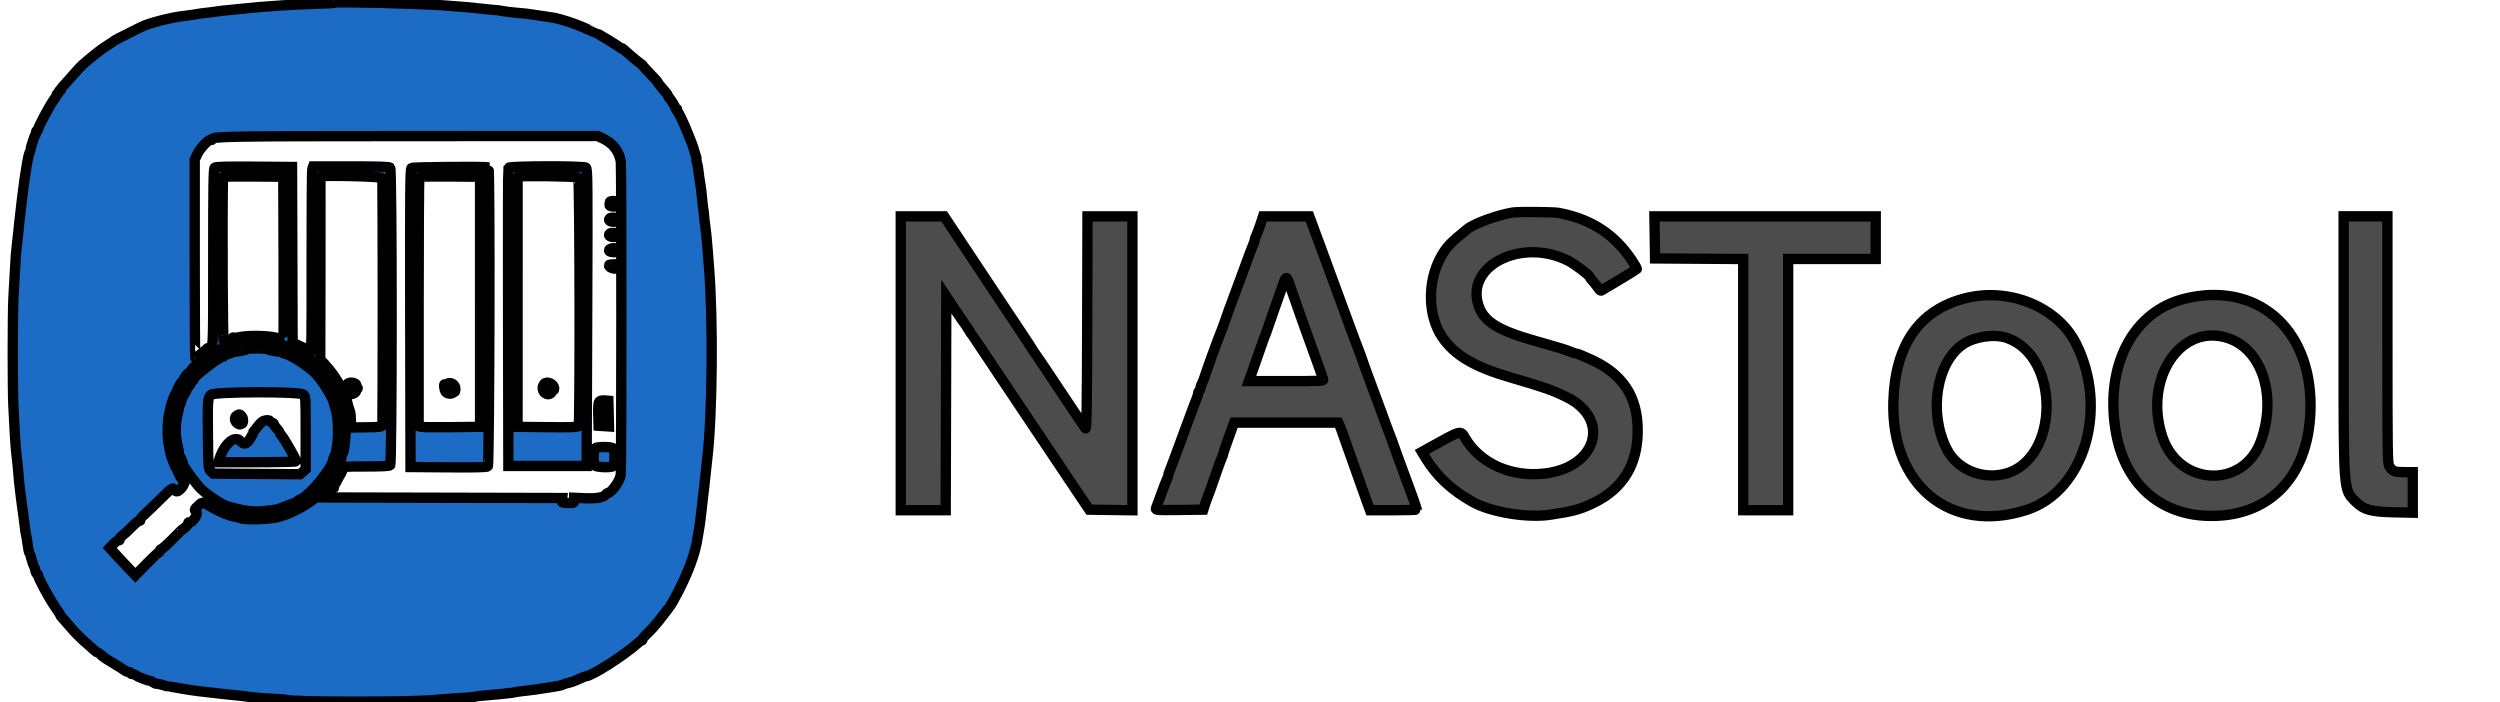 <svg width="242" height="68" xmlns="http://www.w3.org/2000/svg" version="1.1">
 <g>
  <title>Layer 1</title>
  <path id="path0" d="m146.427,20.574c-1.485,0.242 -3.705,1.05 -4.385,1.596c-1.661,1.337 -2.056,1.76 -2.615,2.796c-1.273,2.361 -1.2,5.642 0.171,7.652c1.22,1.789 3.118,2.905 6.718,3.948c3.096,0.898 3.912,1.183 5.284,1.847c4.35,2.104 3.021,6.837 -2.086,7.426c-3.213,0.371 -6.206,-0.956 -7.666,-3.397c-0.49,-0.819 -0.272,-0.879 -3.689,1.015l-0.516,0.286l0.342,0.566c1.076,1.777 2.506,3.117 4.574,4.285c1.73,0.979 5.268,1.564 7.474,1.237c2.286,-0.339 2.944,-0.521 4.307,-1.19c2.78,-1.365 4.185,-3.695 4.19,-6.946c0.005,-3.294 -1.428,-5.481 -4.515,-6.889c-0.859,-0.392 -1.341,-0.586 -1.455,-0.586c-0.071,0 -0.287,-0.071 -0.481,-0.157c-0.193,-0.087 -0.728,-0.267 -1.188,-0.401c-0.46,-0.134 -0.987,-0.288 -1.171,-0.341c-0.184,-0.054 -0.711,-0.205 -1.171,-0.337c-3.622,-1.032 -4.959,-1.889 -5.456,-3.497c-1.179,-3.817 4.234,-6.48 8.671,-4.266c0.657,0.328 2.138,1.448 2.14,1.617c0,0.042 0.139,0.226 0.308,0.41c0.169,0.184 0.398,0.476 0.509,0.649c0.138,0.216 0.242,0.282 0.333,0.21c0.073,-0.057 0.358,-0.23 0.635,-0.385c0.588,-0.329 2.673,-1.604 2.753,-1.684c0.03,-0.03 -0.199,-0.432 -0.511,-0.893c-1.687,-2.501 -3.914,-3.935 -7.039,-4.537c-0.497,-0.095 -3.923,-0.121 -4.462,-0.034m-59.235,14.594l0,14.223l2.175,0l2.175,0l0.028,-10.344l0.029,-10.343l0.89,1.335c0.49,0.734 0.92,1.361 0.954,1.392c0.035,0.03 0.183,0.256 0.331,0.502c0.147,0.245 0.294,0.471 0.329,0.502c0.034,0.03 1.215,1.787 2.624,3.904c1.41,2.117 2.602,3.899 2.649,3.96c0.047,0.061 1.108,1.643 2.356,3.514c1.249,1.871 2.594,3.879 2.989,4.462l0.718,1.06l2.088,0.03l2.088,0.03l0,-14.225l0,-14.226l-2.175,0l-2.175,0l-0.028,10.344c-0.023,8.226 -0.057,10.31 -0.167,10.18c-0.076,-0.091 -1.205,-1.771 -2.51,-3.735c-1.305,-1.963 -2.4,-3.595 -2.434,-3.625c-0.034,-0.031 -0.183,-0.257 -0.331,-0.502c-0.148,-0.246 -0.309,-0.497 -0.357,-0.558c-0.048,-0.061 -1.879,-2.81 -4.068,-6.108l-3.98,-5.996l-2.099,0l-2.1,0l0,14.223m34.804,-13.415c-0.146,0.445 -0.331,0.934 -0.41,1.088c-0.08,0.154 -0.145,0.343 -0.146,0.42c-0.001,0.077 -0.047,0.228 -0.104,0.335c-0.056,0.106 -0.54,1.398 -1.075,2.871c-0.535,1.473 -1.036,2.828 -1.114,3.012c-0.078,0.184 -0.277,0.736 -0.443,1.227c-0.166,0.491 -0.365,1.043 -0.444,1.228c-0.252,0.594 -1.528,4.084 -1.634,4.468c-0.056,0.205 -0.176,0.513 -0.266,0.685c-0.09,0.171 -0.163,0.397 -0.163,0.501c-0.001,0.104 -0.051,0.22 -0.112,0.258c-0.062,0.038 -0.112,0.146 -0.112,0.241c0,0.094 -0.07,0.33 -0.155,0.523c-0.086,0.193 -0.669,1.758 -1.296,3.475c-0.628,1.718 -1.211,3.282 -1.295,3.475c-0.084,0.193 -0.153,0.408 -0.153,0.476c0,0.068 -0.046,0.211 -0.102,0.318c-0.057,0.106 -0.303,0.746 -0.549,1.42c-0.245,0.675 -0.481,1.316 -0.523,1.425c-0.074,0.185 0.061,0.195 2.249,0.167l2.327,-0.03l0.141,-0.446c0.078,-0.246 0.186,-0.547 0.24,-0.669c0.096,-0.22 0.524,-1.42 1.013,-2.845c0.137,-0.399 0.319,-0.884 0.404,-1.077c0.085,-0.193 0.155,-0.39 0.155,-0.438c0,-0.076 0.175,-0.583 0.853,-2.473l0.17,-0.475l5.047,0l5.047,0l0.12,0.251c0.066,0.139 0.23,0.578 0.364,0.977c0.135,0.398 0.284,0.825 0.333,0.948c0.048,0.123 0.272,0.75 0.497,1.395c0.552,1.577 1.144,3.241 1.479,4.155l0.276,0.753l2.277,0c1.252,0 2.277,-0.031 2.277,-0.069c0,-0.038 -0.496,-1.406 -1.102,-3.04c-0.606,-1.634 -1.139,-3.096 -1.184,-3.25c-0.045,-0.153 -0.145,-0.43 -0.224,-0.614c-0.079,-0.184 -0.629,-1.665 -1.223,-3.29c-0.594,-1.626 -1.133,-3.082 -1.197,-3.236c-0.064,-0.153 -0.216,-0.58 -0.337,-0.948c-0.12,-0.368 -0.285,-0.82 -0.365,-1.004c-0.08,-0.184 -0.631,-1.665 -1.226,-3.291c-0.594,-1.626 -1.641,-4.474 -2.327,-6.33l-1.246,-3.374l-2.239,-0.001l-2.239,-0.001l-0.264,0.809m38.178,1.228l0.031,2.035l4.267,0.029l4.267,0.029l0,12.158l0,12.158l2.175,0l2.175,0l0,-12.16l0,-12.159l4.239,0l4.239,0l0,-2.064l0,-2.064l-10.711,0l-10.712,0l0.03,2.036m66.684,10.263c0,14.552 -0.031,14.129 1.161,15.321c0.784,0.784 1.473,0.977 3.664,1.026l1.869,0.042l0,-1.961l0,-1.962l-0.865,-0.003c-0.898,-0.004 -1.068,-0.071 -1.4,-0.552c-0.176,-0.256 -0.19,-1.151 -0.19,-12.243l0,-11.968l-2.119,0l-2.12,0l0,12.299m-101.924,-5.383c0.153,0.461 0.513,1.489 0.801,2.287c0.287,0.798 0.572,1.601 0.633,1.785c0.061,0.184 0.152,0.435 0.202,0.558c0.05,0.122 0.277,0.75 0.504,1.394c0.227,0.645 0.454,1.272 0.504,1.395c0.05,0.122 0.165,0.448 0.256,0.725c0.091,0.276 0.201,0.59 0.244,0.697c0.075,0.183 -0.138,0.195 -3.555,0.195l-3.634,0l0.444,-1.24c0.244,-0.681 0.572,-1.622 0.729,-2.092c0.157,-0.469 0.332,-0.952 0.391,-1.075c0.058,-0.122 0.151,-0.373 0.206,-0.558c0.055,-0.184 0.334,-0.987 0.62,-1.785c0.286,-0.798 0.618,-1.738 0.737,-2.09c0.5,-1.478 0.493,-1.476 0.918,-0.197m65.39,0.995c-4.507,1.1 -6.894,4.495 -7.051,10.031c-0.232,8.136 5.558,12.846 12.886,10.484c5.595,-1.802 7.973,-9.777 4.801,-16.099c-1.772,-3.533 -6.393,-5.451 -10.636,-4.416m21.181,0.056c-4.969,1.211 -7.711,6.338 -6.745,12.615c0.81,5.268 4.289,8.419 9.299,8.422c5.899,0.003 9.597,-4.123 9.597,-10.709c0,-7.531 -5.266,-12.006 -12.151,-10.328m-17.238,3.806c5.212,1.815 5.078,11.79 -0.177,13.152c-2.254,0.584 -4.655,-0.435 -5.653,-2.399c-1.787,-3.519 -0.994,-8.461 1.633,-10.172c1.115,-0.726 3.021,-0.99 4.197,-0.58m21.456,0.039c3.27,1.125 4.681,5.609 3.129,9.941c-1.677,4.679 -7.972,4.387 -9.551,-0.442c-1.843,-5.633 1.837,-11.075 6.422,-9.498" fill="#4c4c4c" fill-rule="evenodd" stroke="null"/>
  <path id="path1" d="m32.416,0.269c-0.025,0.025 -0.921,0.07 -1.992,0.102c-1.071,0.032 -2.634,0.111 -3.473,0.176c-0.839,0.066 -1.716,0.13 -1.947,0.144c-0.232,0.014 -0.966,0.087 -1.632,0.162c-0.666,0.076 -1.376,0.146 -1.579,0.158c-0.203,0.012 -0.534,0.052 -0.736,0.088c-0.203,0.037 -0.653,0.095 -1,0.131c-0.347,0.035 -0.844,0.104 -1.105,0.153c-0.26,0.049 -0.758,0.12 -1.105,0.157c-1.286,0.137 -3.546,0.722 -4.227,1.094c-0.106,0.058 -0.572,0.291 -1.035,0.518c-0.941,0.462 -1.552,0.784 -1.631,0.863c-0.029,0.029 -0.148,0.112 -0.263,0.186c-0.517,0.326 -0.861,0.562 -1.105,0.755c-1.606,1.272 -1.689,1.349 -2.665,2.476c-0.299,0.345 -0.669,0.758 -0.821,0.916c-0.152,0.158 -0.251,0.314 -0.22,0.345c0.032,0.032 0.003,0.057 -0.065,0.057c-0.068,0 -0.123,0.071 -0.123,0.158c0,0.087 -0.047,0.158 -0.105,0.158c-0.058,0 -0.105,0.051 -0.105,0.112c0,0.062 -0.112,0.263 -0.25,0.447c-0.409,0.548 -1.605,2.798 -1.562,2.94c0.013,0.043 -0.024,0.079 -0.082,0.079c-0.058,0 -0.105,0.087 -0.105,0.193c0,0.106 -0.035,0.229 -0.079,0.272c-0.043,0.044 -0.083,0.111 -0.088,0.149c-0.005,0.039 -0.037,0.141 -0.071,0.228c-0.1,0.255 -0.288,0.89 -0.28,0.947c0.004,0.029 -0.045,0.189 -0.109,0.356c-0.064,0.167 -0.141,0.475 -0.172,0.684c-0.031,0.209 -0.076,0.451 -0.1,0.538c-0.042,0.149 -0.359,2.38 -0.419,2.947c-0.015,0.145 -0.081,0.713 -0.146,1.263c-0.135,1.137 -0.185,1.599 -0.265,2.42c-0.031,0.318 -0.088,0.839 -0.128,1.157c-0.08,0.656 -0.095,0.86 -0.183,2.473c-0.035,0.636 -0.097,1.726 -0.137,2.42c-0.094,1.608 -0.097,9.208 -0.004,10.735c0.039,0.637 0.097,1.75 0.13,2.473c0.033,0.724 0.103,1.647 0.157,2.052c0.089,0.681 0.197,1.795 0.26,2.684c0.015,0.203 0.083,0.794 0.153,1.315c0.07,0.521 0.143,1.089 0.163,1.263c0.02,0.174 0.061,0.458 0.092,0.631c0.031,0.174 0.083,0.577 0.115,0.895c0.056,0.541 0.078,0.688 0.214,1.368c0.028,0.145 0.081,0.499 0.118,0.789c0.036,0.289 0.1,0.573 0.143,0.631c0.043,0.057 0.14,0.342 0.216,0.631c0.076,0.289 0.172,0.573 0.215,0.631c0.042,0.057 0.109,0.259 0.15,0.447c0.04,0.188 0.117,0.342 0.17,0.342c0.054,0 0.098,0.059 0.099,0.131c0.003,0.251 1.015,2.135 1.611,2.999c0.329,0.477 0.577,0.868 0.55,0.868c-0.027,0 0.056,0.111 0.184,0.246c0.128,0.136 0.445,0.497 0.705,0.803c0.584,0.686 1.076,1.178 1.791,1.793c0.304,0.26 0.613,0.533 0.688,0.605c0.075,0.073 0.167,0.132 0.204,0.132c0.037,0 0.134,0.059 0.214,0.131c0.36,0.323 0.521,0.434 1.339,0.924c0.477,0.286 0.96,0.592 1.073,0.679c0.113,0.087 0.29,0.159 0.395,0.159c0.104,0 0.189,0.047 0.189,0.105c0,0.058 0.085,0.105 0.188,0.105c0.103,0 0.28,0.066 0.395,0.145c0.114,0.08 0.242,0.153 0.284,0.163c0.042,0.009 0.242,0.086 0.444,0.17c0.202,0.085 0.429,0.153 0.505,0.153c0.076,0 0.24,0.072 0.366,0.16c0.126,0.088 0.266,0.151 0.313,0.141c0.09,-0.021 0.611,0.098 0.874,0.198c0.087,0.033 0.189,0.055 0.227,0.047c0.037,-0.007 0.558,0.077 1.157,0.187c0.599,0.111 1.373,0.231 1.72,0.269c0.784,0.085 1.071,0.119 2.737,0.315c0.174,0.02 0.647,0.068 1.052,0.105c0.405,0.037 0.997,0.109 1.316,0.161c0.318,0.052 1.217,0.124 1.999,0.16c0.781,0.036 1.452,0.085 1.491,0.109c0.393,0.243 12.796,0.239 14.559,-0.004c0.174,-0.024 0.813,-0.073 1.421,-0.11c1.985,-0.119 2.156,-0.133 2.316,-0.194c0.087,-0.033 0.56,-0.088 1.052,-0.122c0.492,-0.035 1.037,-0.083 1.21,-0.107c0.174,-0.023 0.566,-0.066 0.873,-0.094c0.307,-0.028 0.638,-0.075 0.737,-0.104c0.099,-0.028 0.487,-0.085 0.864,-0.126c0.854,-0.092 1.044,-0.118 1.894,-0.254c0.376,-0.061 0.826,-0.13 1,-0.155c0.468,-0.067 0.777,-0.141 0.895,-0.213c0.057,-0.035 0.211,-0.088 0.342,-0.117c0.431,-0.096 0.633,-0.168 1.315,-0.472c0.245,-0.11 0.469,-0.2 0.497,-0.2c0.565,0 3.664,-1.973 5.083,-3.236c0.146,-0.13 0.307,-0.237 0.356,-0.237c0.049,0 0.078,-0.047 0.064,-0.105c-0.015,-0.058 0.239,-0.354 0.563,-0.658c0.325,-0.304 0.893,-0.955 1.263,-1.447c0.37,-0.492 0.705,-0.918 0.743,-0.948c0.039,-0.029 0.241,-0.361 0.45,-0.737c1.305,-2.348 2.124,-4.499 2.333,-6.129c0.02,-0.159 0.066,-0.419 0.1,-0.578c0.035,-0.159 0.08,-0.432 0.099,-0.606c0.02,-0.174 0.06,-0.481 0.088,-0.684c0.028,-0.203 0.082,-0.676 0.12,-1.053c0.037,-0.376 0.091,-0.85 0.118,-1.052c0.061,-0.446 0.111,-0.9 0.248,-2.21c0.057,-0.55 0.129,-1.213 0.16,-1.474c0.489,-4.168 0.568,-13.406 0.158,-18.47c-0.066,-0.81 -0.133,-1.663 -0.15,-1.894c-0.056,-0.773 -0.17,-1.891 -0.221,-2.157c-0.028,-0.145 -0.071,-0.524 -0.098,-0.842c-0.026,-0.318 -0.069,-0.681 -0.096,-0.806c-0.027,-0.125 -0.077,-0.59 -0.113,-1.034c-0.035,-0.444 -0.112,-1.052 -0.169,-1.351c-0.057,-0.299 -0.129,-0.804 -0.161,-1.123c-0.031,-0.318 -0.1,-0.717 -0.155,-0.885c-0.054,-0.169 -0.077,-0.327 -0.052,-0.353c0.025,-0.025 -0.002,-0.172 -0.061,-0.325c-0.059,-0.153 -0.123,-0.351 -0.141,-0.439c-0.135,-0.66 -1.429,-3.713 -1.627,-3.835c-0.063,-0.039 -0.087,-0.115 -0.054,-0.169c0.033,-0.054 0.011,-0.098 -0.051,-0.098c-0.061,0 -0.112,-0.045 -0.112,-0.1c0,-0.097 -0.409,-0.763 -0.63,-1.026c-0.059,-0.07 -0.107,-0.155 -0.107,-0.189c0,-0.068 -0.045,-0.126 -0.577,-0.737c-0.201,-0.231 -0.367,-0.455 -0.368,-0.498c-0.002,-0.042 -0.35,-0.433 -0.774,-0.868c-0.424,-0.435 -0.744,-0.791 -0.71,-0.791c0.033,-0.001 -0.069,-0.087 -0.228,-0.191c-0.249,-0.165 -1.172,-0.945 -1.618,-1.369c-0.08,-0.076 -0.146,-0.104 -0.146,-0.063c0,0.042 -0.089,-0.004 -0.198,-0.102c-0.181,-0.165 -2.09,-1.327 -2.179,-1.327c-0.021,0 -0.378,-0.165 -0.793,-0.367c-0.734,-0.357 -1.763,-0.74 -2.724,-1.013c-0.518,-0.147 -0.59,-0.162 -1.21,-0.251c-0.232,-0.033 -0.753,-0.112 -1.158,-0.174c-0.955,-0.146 -1.111,-0.165 -2.052,-0.241c-0.434,-0.035 -1.002,-0.107 -1.263,-0.16c-0.26,-0.053 -0.544,-0.094 -0.631,-0.091c-0.087,0.003 -0.679,-0.054 -1.315,-0.125c-0.636,-0.071 -1.347,-0.145 -1.579,-0.162c-0.232,-0.018 -1.132,-0.087 -2,-0.155c-2.419,-0.189 -10.565,-0.396 -10.69,-0.272m25.95,13.149c0.955,0.446 1.575,1.246 1.725,2.226c0.081,0.537 0.071,30.005 -0.011,30.376c-0.143,0.65 -0.93,1.722 -1.263,1.722c-0.05,0 -0.126,0.058 -0.17,0.128c-0.174,0.282 -0.897,0.415 -1.991,0.368l-1.079,-0.046l0,0.256c0,0.243 -0.031,0.256 -0.605,0.246c-0.559,-0.009 -0.603,-0.028 -0.58,-0.244l0.025,-0.234l-11.54,-0.027l-11.54,-0.027l0.427,-0.494c0.235,-0.272 0.46,-0.461 0.499,-0.421c0.04,0.04 0.058,0.025 0.04,-0.033c-0.018,-0.058 0.164,-0.437 0.402,-0.842c0.239,-0.405 0.466,-0.843 0.505,-0.973c0.069,-0.236 0.08,-0.237 2.252,-0.237c1.557,0 2.218,-0.037 2.308,-0.126c0.184,-0.184 0.184,-28.611 0,-28.794c-0.093,-0.093 -1.081,-0.126 -3.791,-0.126l-3.665,0l-0.082,0.237c-0.045,0.13 -0.076,4.208 -0.069,9.063c0.011,7.327 -0.01,8.794 -0.126,8.636c-0.076,-0.104 -0.14,-0.145 -0.142,-0.091c-0.002,0.055 -0.073,0.008 -0.158,-0.105c-0.085,-0.112 -0.154,-0.176 -0.154,-0.141c0,0.035 -0.284,-0.074 -0.631,-0.242l-0.631,-0.306l-0.027,-8.499l-0.027,-8.499l-3.671,-0.028c-2.622,-0.02 -3.712,0.006 -3.815,0.092c-0.12,0.099 -0.144,1.573 -0.144,8.729c0,9.245 0.026,8.759 -0.462,8.719c-0.052,-0.004 -0.122,0.038 -0.158,0.093c-0.075,0.117 -1.041,0.864 -1.118,0.864c-0.028,0 -0.052,-4.313 -0.052,-9.583l0,-9.584l0.25,-0.546c0.26,-0.568 1.152,-1.497 1.331,-1.385c0.056,0.035 0.102,0.015 0.102,-0.045c0,-0.284 1.39,-0.306 18.996,-0.314l18.312,-0.009l0.526,0.246m-18.527,2.848c-0.135,0.099 -0.151,1.942 -0.128,14.532l0.027,14.418l3.671,0.028c2.632,0.02 3.712,-0.006 3.815,-0.093c0.159,-0.132 0.222,-28.911 0.063,-28.946c-0.408,-0.088 -7.324,-0.032 -7.449,0.061m9.368,-0.018c-0.028,0.073 -0.038,6.596 -0.023,14.497l0.027,14.365l3.789,0l3.789,0l0.052,-14.382c0.05,-13.574 0.042,-14.389 -0.13,-14.497c-0.279,-0.174 -7.437,-0.157 -7.503,0.018m-21.754,8.735c0.015,4.327 0.006,7.867 -0.02,7.867c-0.025,0 -0.368,-0.075 -0.761,-0.166c-0.827,-0.192 -2.687,-0.218 -3.436,-0.05c-0.278,0.063 -0.551,0.087 -0.605,0.054c-0.054,-0.033 -0.099,-0.016 -0.099,0.039c0,0.054 -0.169,0.131 -0.376,0.17c-0.207,0.039 -0.432,0.092 -0.5,0.118c-0.098,0.038 -0.149,-11.131 -0.073,-15.874c0.001,-0.044 1.315,-0.068 2.922,-0.052l2.92,0.028l0.027,7.867m9.539,-7.752c0.08,0.21 0.083,23.761 0.003,23.97c-0.047,0.122 -0.349,0.156 -1.525,0.167l-1.466,0.015l-0.016,-0.399c-0.031,-0.788 -0.055,-1.033 -0.119,-1.188c-0.162,-0.395 -0.373,-1.264 -0.308,-1.265c0.04,-0.001 0.026,-0.037 -0.032,-0.079c-0.058,-0.042 -0.277,-0.433 -0.487,-0.866c-0.396,-0.818 -0.95,-1.616 -1.639,-2.358l-0.4,-0.431l0.018,-8.84c0.009,-4.862 0.021,-8.852 0.026,-8.867c0.047,-0.142 5.888,-0.004 5.944,0.141m9.483,11.989l0,12.102l-2.737,0.031c-1.505,0.017 -2.843,0.004 -2.973,-0.028l-0.237,-0.059l0,-12.031c0,-6.617 0.032,-12.063 0.072,-12.102c0.039,-0.039 1.377,-0.059 2.973,-0.044l2.901,0.028l0,12.103m9.503,-12.029c0.148,0.148 0.184,23.825 0.037,24.057c-0.068,0.107 -0.708,0.129 -2.999,0.105l-2.913,-0.031l0.001,-12.076c0.001,-6.642 0.001,-12.1 0.002,-12.129c0.001,-0.124 5.747,-0.052 5.873,0.074m3.065,2.373c-0.004,0.044 -0.023,0.152 -0.04,0.242c-0.023,0.114 0.063,0.17 0.285,0.187c0.465,0.035 0.699,-0.068 0.681,-0.302c-0.016,-0.206 -0.905,-0.328 -0.926,-0.127m-0.047,1.608c-0.124,0.201 0.111,0.328 0.541,0.293c0.278,-0.023 0.409,-0.083 0.409,-0.191c0,-0.194 -0.837,-0.284 -0.95,-0.102m0,1.474c-0.124,0.201 0.111,0.328 0.541,0.293c0.278,-0.023 0.409,-0.084 0.409,-0.191c0,-0.195 -0.837,-0.285 -0.95,-0.102m0.056,1.464c-0.256,0.166 0.023,0.34 0.485,0.302c0.278,-0.023 0.409,-0.084 0.409,-0.191c0,-0.188 -0.652,-0.268 -0.893,-0.111m-0.106,1.563c0,0.33 0.87,0.48 0.988,0.17c0.035,-0.092 0.064,-0.186 0.064,-0.211c0,-0.024 -0.237,-0.044 -0.526,-0.044c-0.289,0 -0.526,0.038 -0.526,0.084m-32.214,7.54c0.198,0.042 0.482,0.127 0.631,0.189c0.15,0.062 0.362,0.129 0.47,0.15c2.182,0.419 5.262,4.015 5.476,6.392c0.019,0.212 0.064,0.415 0.101,0.452c0.199,0.199 -0.037,3.505 -0.249,3.505c-0.032,0 -0.068,0.112 -0.079,0.25c-0.011,0.138 -0.077,0.386 -0.146,0.553c-0.069,0.166 -0.133,0.326 -0.143,0.355c-0.182,0.542 -0.87,1.678 -1.275,2.105c-0.138,0.145 -0.357,0.387 -0.487,0.538c-0.788,0.911 -2.665,1.987 -4.131,2.366c-0.794,0.205 -3.185,0.277 -3.578,0.106c-0.116,-0.05 -0.341,-0.108 -0.5,-0.129c-0.53,-0.069 -1.49,-0.458 -2.313,-0.935c-0.965,-0.561 -0.89,-0.553 -1.318,-0.151c-0.396,0.371 -0.4,0.387 -0.165,0.646c0.184,0.203 -0.49,1.111 -0.72,0.969c-0.049,-0.03 -0.088,0.011 -0.088,0.091c0,0.08 -0.119,0.248 -0.263,0.374c-0.145,0.126 -0.263,0.209 -0.263,0.185c0,-0.024 -0.437,0.402 -0.971,0.948c-0.535,0.546 -1.032,0.991 -1.105,0.991c-0.074,0 -0.134,0.071 -0.134,0.158c0,0.087 -0.035,0.147 -0.079,0.134c-0.043,-0.014 -0.579,0.484 -1.191,1.107l-1.111,1.131l-0.783,-0.82c-0.43,-0.451 -0.989,-1.049 -1.241,-1.327l-0.459,-0.507l0.397,-0.407c0.218,-0.224 0.444,-0.378 0.501,-0.342c0.057,0.036 0.074,0.015 0.037,-0.045c-0.037,-0.061 0.085,-0.227 0.273,-0.371c0.188,-0.143 0.624,-0.547 0.969,-0.899c0.345,-0.35 0.672,-0.61 0.727,-0.577c0.054,0.033 0.069,0.014 0.034,-0.043c-0.035,-0.057 0.135,-0.281 0.378,-0.498c0.244,-0.217 0.966,-0.91 1.605,-1.541c1.106,-1.092 1.169,-1.138 1.313,-0.94c0.205,0.285 0.35,0.263 0.7,-0.107c0.236,-0.249 0.491,-0.912 0.265,-0.685c-0.088,0.088 -0.666,-0.888 -0.595,-1.003c0.034,-0.056 0.018,-0.1 -0.037,-0.1c-0.079,0 -0.351,-0.508 -0.395,-0.737c-0.006,-0.029 -0.069,-0.194 -0.141,-0.368c-0.072,-0.174 -0.147,-0.434 -0.167,-0.579c-0.02,-0.145 -0.09,-0.497 -0.155,-0.783c-0.141,-0.614 -0.132,-2.124 0.015,-2.795c0.057,-0.26 0.126,-0.588 0.153,-0.727c0.094,-0.491 0.458,-1.417 0.59,-1.5c0.073,-0.046 0.094,-0.085 0.047,-0.086c-0.047,-0.001 0.042,-0.237 0.199,-0.525c0.157,-0.287 0.318,-0.503 0.357,-0.478c0.04,0.025 0.073,-0.019 0.073,-0.097c0,-0.198 0.479,-0.784 0.647,-0.791c0.076,-0.003 0.111,-0.049 0.078,-0.102c-0.069,-0.112 1.195,-1.27 1.389,-1.271c0.072,-0.001 0.131,-0.043 0.131,-0.095c0,-0.24 2.429,-1.257 3.368,-1.411c0.405,-0.066 2.955,-0.006 3.358,0.079m-2.831,0.583c0,0.044 -0.249,0.118 -0.553,0.165c-0.304,0.047 -0.6,0.094 -0.658,0.104c-0.058,0.01 -0.271,0.083 -0.474,0.162c-0.203,0.078 -0.404,0.132 -0.447,0.119c-0.044,-0.013 -0.079,0.025 -0.079,0.083c0,0.057 -0.044,0.105 -0.098,0.105c-0.387,0 -3.049,2.081 -2.879,2.251c0.033,0.033 -0.018,0.089 -0.112,0.126c-0.095,0.036 -0.15,0.102 -0.122,0.147c0.028,0.044 -0.065,0.205 -0.206,0.357c-0.141,0.152 -0.232,0.276 -0.203,0.276c0.075,0 -0.304,0.667 -0.432,0.762c-0.058,0.042 -0.064,0.078 -0.013,0.079c0.051,0.001 0.033,0.073 -0.039,0.16c-0.072,0.087 -0.1,0.158 -0.063,0.158c0.038,0 -0.005,0.142 -0.095,0.316c-0.09,0.174 -0.142,0.316 -0.116,0.316c0.027,0 0.005,0.149 -0.047,0.332c-0.333,1.163 -0.336,2.392 -0.007,3.614c0.047,0.174 0.073,0.398 0.057,0.499c-0.015,0.102 0.006,0.184 0.048,0.184c0.065,0 0.362,0.677 0.375,0.855c0.013,0.184 1.169,1.794 1.625,2.262c0.642,0.659 2.091,1.624 2.694,1.795c2.015,0.569 2.699,0.613 4.683,0.299c0.193,-0.03 0.408,-0.108 1.174,-0.424c0.327,-0.136 0.623,-0.218 0.657,-0.183c0.035,0.034 0.063,0.011 0.063,-0.051c0,-0.062 0.246,-0.236 0.547,-0.386c0.301,-0.15 0.507,-0.272 0.459,-0.272c-0.048,0 0.045,-0.105 0.208,-0.232c0.835,-0.657 2.386,-2.748 2.365,-3.188c-0.002,-0.03 0.067,-0.22 0.152,-0.423c0.085,-0.204 0.157,-0.393 0.159,-0.421c0.003,-0.028 0.008,-0.063 0.013,-0.077c0.236,-0.768 0.242,-2.983 0.013,-3.815c-0.112,-0.405 -0.221,-0.807 -0.244,-0.892c-0.16,-0.62 -1.189,-2.228 -1.843,-2.882c-0.722,-0.721 -2.542,-1.856 -2.977,-1.856c-0.063,0 -0.114,-0.039 -0.114,-0.087c0,-0.048 -0.083,-0.085 -0.184,-0.083c-0.34,0.008 -1.289,-0.172 -1.289,-0.245c0,-0.039 -0.45,-0.075 -1,-0.079c-0.55,-0.004 -1,0.028 -1,0.072m9.735,3.368c-0.207,0.229 -0.203,0.698 0.006,0.778c0.09,0.035 0.137,0.108 0.104,0.162c-0.089,0.144 0.427,0.068 0.619,-0.092c0.09,-0.075 0.14,-0.173 0.111,-0.22c-0.029,-0.046 0.007,-0.112 0.08,-0.146c0.106,-0.049 0.106,-0.074 0,-0.123c-0.073,-0.034 -0.109,-0.1 -0.08,-0.146c0.174,-0.282 -0.599,-0.48 -0.84,-0.214m19.054,-0.006c-0.349,0.385 -0.092,1.012 0.412,1.008c0.114,-0.001 0.26,-0.109 0.325,-0.238c0.064,-0.13 0.141,-0.213 0.169,-0.184c0.029,0.028 0.052,-0.03 0.052,-0.129c0,-0.438 -0.681,-0.763 -0.959,-0.457m-9.42,0.001c-0.084,0.053 -0.182,0.078 -0.218,0.056c-0.125,-0.077 -0.036,0.565 0.101,0.73c0.154,0.186 0.59,0.224 0.692,0.059c0.036,-0.059 0.1,-0.086 0.142,-0.06c0.042,0.026 0.087,-0.089 0.099,-0.254c0.034,-0.446 -0.451,-0.762 -0.816,-0.531m-13.904,1.031c0.224,0.182 0.227,0.227 0.227,3.71l0.001,3.525l-0.278,0.241l-0.278,0.24l-4.197,-0.03l-4.197,-0.03l-0.24,-0.239c-0.237,-0.237 -0.239,-0.27 -0.272,-3.469c-0.034,-3.447 -0.022,-3.604 0.298,-3.924c0.304,-0.304 8.564,-0.326 8.936,-0.023m28.646,0.694c-0.085,0.103 -0.116,0.508 -0.096,1.242l0.03,1.09l0.503,0.032l0.503,0.032l-0.03,-1.243l-0.03,-1.243l-0.377,-0.032c-0.234,-0.02 -0.426,0.027 -0.504,0.121m-35.085,1.341c-0.271,0.158 -0.229,0.569 0.079,0.771c0.153,0.1 0.263,0.124 0.263,0.059c0,-0.063 0.042,-0.088 0.094,-0.056c0.191,0.119 0.237,-0.485 0.052,-0.69c-0.205,-0.226 -0.236,-0.231 -0.489,-0.084m2.59,0.522c-0.124,0.047 -0.361,0.267 -0.526,0.488c-0.165,0.222 -0.34,0.431 -0.388,0.467c-0.049,0.035 -0.085,0.107 -0.08,0.158c0.005,0.052 -0.131,0.319 -0.302,0.594c-0.355,0.571 -0.584,0.628 -0.951,0.237c-0.567,-0.604 -1.59,0.304 -2.048,1.815l-0.071,0.237l3.737,0c2.055,0 3.761,-0.039 3.79,-0.085c0.056,-0.09 -1.156,-2.208 -1.448,-2.531c-0.094,-0.104 -0.171,-0.225 -0.171,-0.268c0,-0.043 -0.059,-0.144 -0.132,-0.225c-0.309,-0.345 -0.395,-0.467 -0.395,-0.563c0,-0.056 -0.095,-0.133 -0.21,-0.169c-0.116,-0.037 -0.21,-0.101 -0.21,-0.143c0,-0.107 -0.328,-0.114 -0.594,-0.011m32.082,2.648c-0.15,0.15 -0.168,1.433 -0.023,1.663c0.111,0.174 1.593,0.234 1.757,0.07c0.196,-0.196 0.205,-1.624 0.01,-1.745c-0.25,-0.156 -1.584,-0.146 -1.743,0.013" fill="#1c6bc4" fill-rule="evenodd" stroke="null"/>
  <path id="path6" d="m99.573,99.708l-0.49,0.542l0.542,-0.49c0.298,-0.269 0.542,-0.512 0.542,-0.541c0,-0.129 -0.138,-0.016 -0.594,0.489" fill="#1c64b4" fill-rule="evenodd"/>
 </g>

</svg>